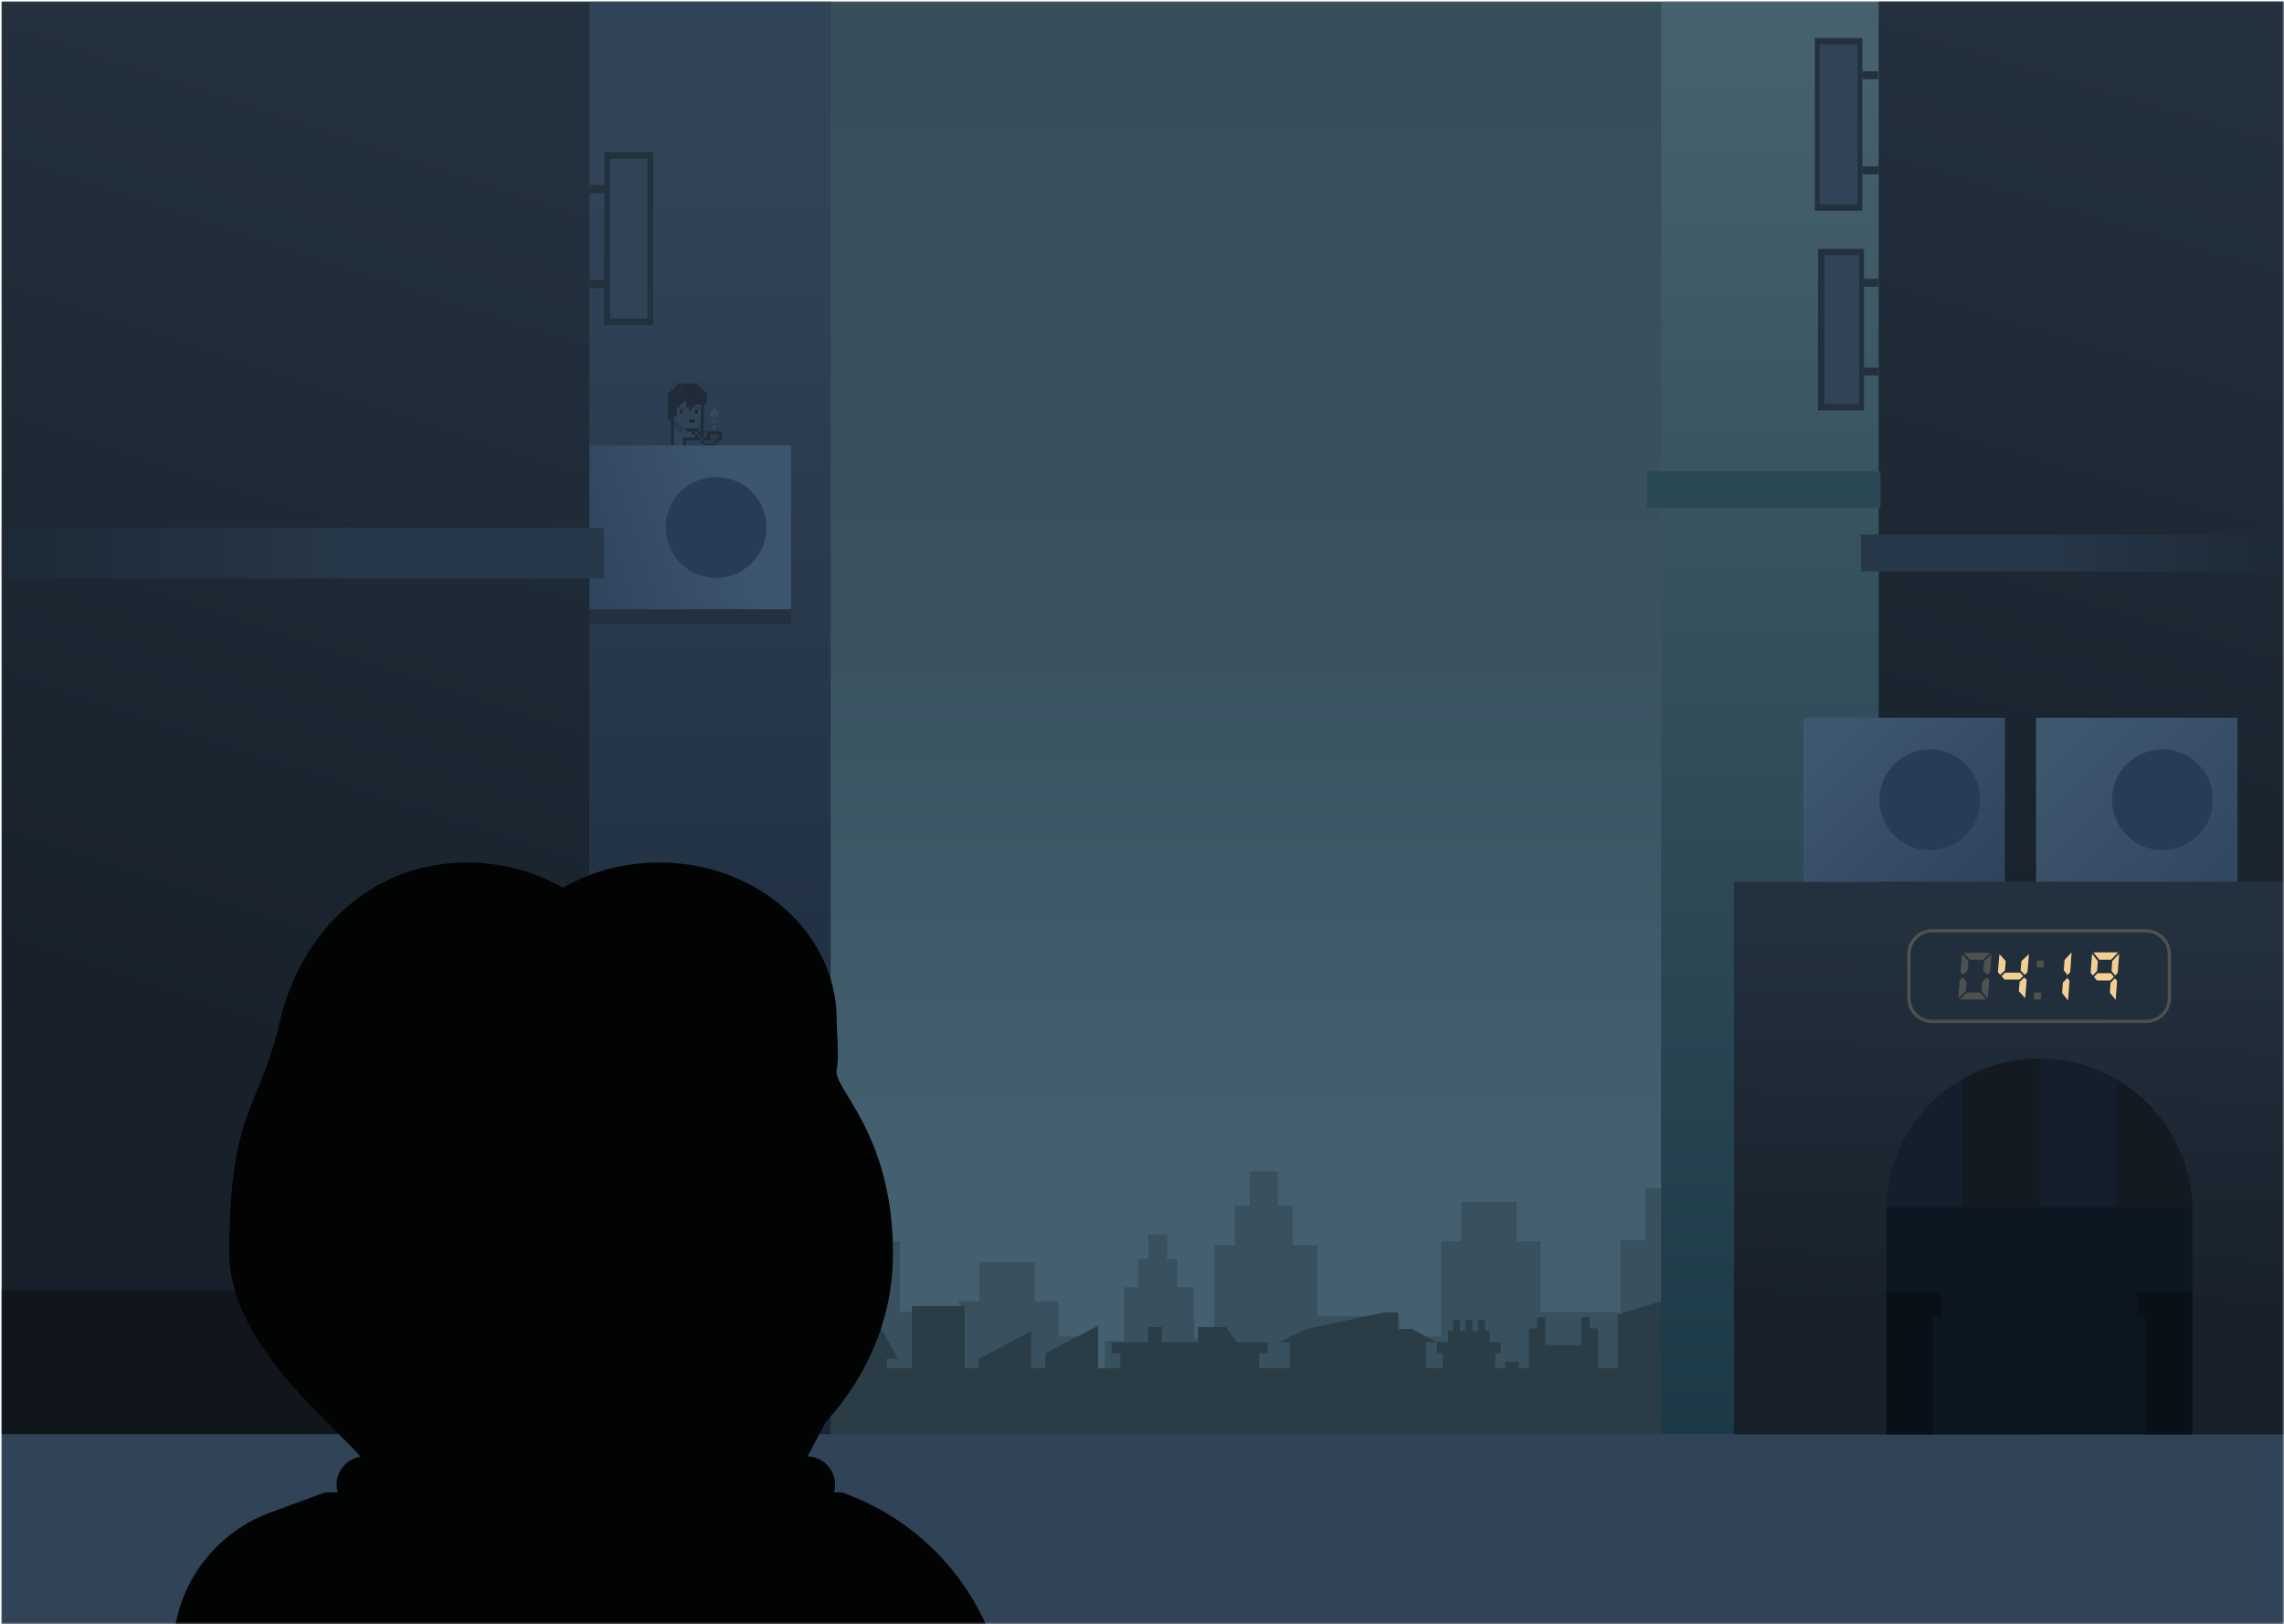 <svg width="1441" height="1025" viewBox="0 0 1441 1025" fill="none" xmlns="http://www.w3.org/2000/svg">
<g clip-path="url(#clip0_1208_59)">
<mask id="mask0_1208_59" style="mask-type:luminance" maskUnits="userSpaceOnUse" x="0" y="0" width="1441" height="1025">
<path d="M1440.82 0.766H0.824V1024.77H1440.82V0.766Z" fill="white"/>
</mask>
<g mask="url(#mask0_1208_59)">
<path d="M1441.83 0.766H0.824V1024.77H1441.83V0.766Z" fill="url(#paint0_linear_1208_59)"/>
<path fill-rule="evenodd" clip-rule="evenodd" d="M1059.63 749.955H1037.89V782.446H1022.3V846.188H882.935V830.493H831.276V785.714H815.584V760.731H806.191V739.236H788.584V760.731H779.191V785.714H765.867V846.188H697V886H1080V722H1059.63V749.955Z" fill="#39515E"/>
<path fill-rule="evenodd" clip-rule="evenodd" d="M1061.61 843.395H1056.22H1046.6H1039.29H1031.64H1021.47V827.781H971.903V783.236H956.845V758.383H947.832L943 758.383L937.5 758.383H930.937H921.924V783.236H909.138V843.395H895V882.999H1087V843.395H1072.76H1061.61Z" fill="#39515E"/>
<path fill-rule="evenodd" clip-rule="evenodd" d="M657.605 843.395H652.218H642.599H635.289H627.635H617.473V827.782H567.903V783.236H552.845V758.383H543.832V737H526.937V758.383H517.924V783.236H505.138V843.395H491V883H683V843.395H668.764H657.605Z" fill="#39515E"/>
<path fill-rule="evenodd" clip-rule="evenodd" d="M757.605 881.395H752.218H742.599H735.289H727.635H717.473V865.781H667.903V821.236H652.845V796.383H643.832L638 796.383L632.5 796.383H626.937H617.924V821.236H605.138V881.395H591V920.999H783V881.395H768.764H757.605Z" fill="#39515E"/>
<path fill-rule="evenodd" clip-rule="evenodd" d="M817.012 855.517H813.196H806.383H801.204H795.783H788.585V844.288H753.473V812.252H742.807V794.378H736.423V779H724.455V794.378H718.071V812.252H709.015V855.517H699V884H835V855.517H824.916H817.012Z" fill="#39515E"/>
<path fill-rule="evenodd" clip-rule="evenodd" d="M505.007 1374.62L505.015 1392H311L321.07 814.097L357.485 842.144H350.474V863.5H360.992V854.044H357.485V847.032H364.497V840.02H367.564V833.008H371.945V840.02H375.452V833.008H379.834V840.02H383.341V833.008H387.723V840.02H390.79V847.032H397.801V854.044H394.294V863.5H400.431V859.303H409.194V863.5H415.331V838.268H420.588V831.256H425.847V824.244H448.633V831.256H453.892V838.268H459.151V863.5H471.421V829.528L504.726 812L504.734 829.502H550.805L566.58 857.549H559.568V863.5H575.343V824.271H608.648V863.5H617.412V857.549L650.716 840.02V863.5H659.48V854.098L692.784 836.567V863.5H706.807V854.044H701.55V847.032H724.337V837.488H733.1V847.032H755.889V837.488H773.612L780.427 847.032H799.709V854.044H794.45V863.5H813.732V847.059H806.721L824.25 838.666L873.33 828.148H882.093V838.666H890.857L906.634 847.059H899.623V863.5H910.139V854.044H906.634V847.032H913.646V840.02H916.713V833.008H921.095V840.02H924.601V833.008H928.983V840.02H932.488V833.008H936.87V840.02H939.939V847.032H946.95V854.044H943.443V863.5H949.578V859.303H958.343V863.5H964.478V838.268H969.737V831.256H974.996V848.811H997.782V831.256H1003.04V838.268H1008.3V863.5H1020.57V829.528L1053.87 819.371V863.5H1080.17V854.044H1074.91V847.032H1097.7V837.488H1106.46V847.032H1129.25V837.488H1146.97L1153.79 847.032H1173.07V854.044H1167.81V863.5H1187.09V842.144H1180.08L1197.61 814.097H1264.22L1279.99 842.144H1272.98V863.5H1283.5V854.044H1279.99V847.032H1287V840.02H1290.07V833.008H1294.45V840.02H1297.96V833.008H1302.34V840.02H1305.85V833.008H1310.23V840.02H1313.3V847.032H1320.31V854.044H1316.8V863.5H1322.94V859.303H1331.7V863.5H1337.84V838.268H1343.1V831.256H1348.35V824.244H1371.14V831.256H1376.4V838.268H1381.66V863.5H1393.93V829.528L1427.23 812V829.502H1471.72L1487.5 857.549H1480.49V863.5H1496.26V824.271H1529.56V863.5H1538.33V857.549L1571.63 840.02V863.5H1580.4V854.098L1613.7 836.567V863.5H1627.72V854.044H1622.46V847.032H1645.25V837.488H1654.02V847.032H1676.8V837.488H1694.53L1701.34 847.032H1720.63V854.044H1715.37V863.5H1734.65V847.059H1727.64L1745.16 838.666L1794.25 828.148H1803.01V838.666H1811.77L1827.55 847.059H1820.54V863.5H1831.06V854.044H1827.55V847.032H1834.56V840.02H1837.63V833.008H1842.01V840.02H1845.52V833.008H1849.9V840.02H1853.4V833.008H1857.79V840.02H1860.85V847.032H1867.86V854.044H1864.36V863.5H1870.49V859.303H1879.26V863.5H1885.39V838.268H1890.65V831.256H1895.91V848.811H1918.7V831.256H1923.96V838.268H1929.21V863.5H1941.49V829.528L1974.79 819.371V863.5H2001.08V854.044H1995.82V847.032H2018.61V837.488H2027.38V847.032H2050.16V837.488H2067.89L2074.7 847.032H2093.98V854.044H2088.73V863.5H2108.01V842.144H2100.99L2118.52 814.097H2185.13L2200.91 842.144H2193.9V863.5H2204.41V854.044H2200.91V847.032H2207.92V840.02H2210.99V833.008H2215.37V840.02H2218.88V833.008H2223.26V840.02H2226.76V833.008H2231.15V840.02H2234.21V847.032H2241.22V854.044H2237.72V863.5H2243.85V859.303H2252.62V863.5H2258.75V838.268H2264.01V831.256H2269.27V824.244H2292.06V831.256H2297.32V838.268H2302.57V863.5H2314.84V829.528L2348.15 812V857.561C2348.15 857.557 2348.16 857.553 2348.16 857.549L2358.68 829.502H2425.28L2441.06 857.549H2434.05V863.5H2449.83V824.271H2483.12V863.5H2491.89V857.549L2525.21 840.02V863.5H2533.96V854.098L2567.27 836.567V863.5H2581.28V854.044H2576.02V847.032H2598.81V837.488H2607.58V847.032H2630.37V837.488H2648.1L2654.91 847.032H2674.19V854.044H2668.92V863.5H2688.22V847.059H2681.2L2698.73 838.666L2747.81 828.148H2756.58V838.666H2765.33L2781.12 847.059H2774.1V863.5H2784.61V854.044H2781.12V847.032H2788.12V840.02H2791.19V833.008H2795.57V840.02H2799.08V833.008H2803.45V840.02H2806.96V833.008H2811.36V840.02H2814.41V847.032H2821.43V854.044H2817.92V863.5H2824.05V859.303H2832.82V863.5H2838.95V838.268H2844.22V831.256H2849.48V848.811H2872.27V831.256H2877.53V838.268H2882.77V863.5H2895.05V829.528L2928.34 819.371V863.5H2954.64V854.044H2949.4V847.032H2972.18V837.488H2980.94V847.032H3003.72V837.488H3021.45L3028.26 847.032H3047.54V854.044H3042.3V863.5H3061.58V842.144H3054.56L3072.08 814.097H3138.71L3154.48 842.144H3147.46V863.5H3157.98V854.044H3154.48V847.032H3161.49V840.02H3164.55V833.008H3168.92V840.02H3172.43V833.008H3176.83V840.02H3180.32V833.008H3184.71V840.02H3187.77V847.032H3194.78V854.044H3191.28V863.5H3197.41V859.303H3206.18V863.5H3212.31V838.268H3217.57V831.256H3222.83V824.244H3245.62V831.256H3250.88V838.268H3256.13V863.5H3268.41V829.528L3301.72 812V861.706H3343V1374.62H2348.16H2348.15H505.007Z" fill="#2A3D46"/>
<path d="M1441.82 905.098H0.824V1024.77H1441.82V905.098Z" fill="#314357"/>
<path d="M524.082 0.766H372V905.096H524.082V0.766Z" fill="url(#paint1_linear_1208_59)"/>
<path d="M1289 1H1048V905H1289V1Z" fill="url(#paint2_linear_1208_59)"/>
<path d="M1441.82 0.766H1185.42V556.47H1441.82V0.766Z" fill="#20251A"/>
<path d="M1598.17 0.766H1185.42V905.096H1598.17V0.766Z" fill="url(#paint3_linear_1208_59)"/>
<path d="M1495.13 556.469H1093.94V905.096H1495.13V556.469Z" fill="url(#paint4_linear_1208_59)"/>
<path fill-rule="evenodd" clip-rule="evenodd" d="M1383.18 764.654C1383.18 711.321 1339.95 668.086 1286.62 668.086C1233.28 668.086 1190.05 711.321 1190.05 764.654V905.095H1383.18V764.654Z" fill="#0D1722"/>
<path fill-rule="evenodd" clip-rule="evenodd" d="M1238.39 680.97C1252.58 672.775 1269.05 668.086 1286.62 668.086C1286.72 668.086 1286.82 668.086 1286.93 668.086V761.817H1238.39V680.97Z" fill="#141A22"/>
<path fill-rule="evenodd" clip-rule="evenodd" d="M1286.93 668.086C1304.42 668.141 1320.83 672.85 1334.96 681.04V761.817H1286.93V668.086Z" fill="#141E2C"/>
<path fill-rule="evenodd" clip-rule="evenodd" d="M1334.96 681.043C1363.03 697.304 1382.15 727.291 1383.14 761.82H1334.96V681.043Z" fill="#141A22"/>
<path fill-rule="evenodd" clip-rule="evenodd" d="M1238.39 680.973V761.82H1190.09C1191.09 727.242 1210.26 697.219 1238.39 680.973Z" fill="#141E2C"/>
<path d="M1225 815.602H1190.05V831.197H1225V815.602Z" fill="#091017"/>
<path d="M1383.19 815.602H1348.24V831.197H1383.19V815.602Z" fill="#091017"/>
<path d="M1219.44 831.195H1190.05V905.096H1219.44V831.195Z" fill="#091017"/>
<path d="M1383.18 831.195H1353.79V905.096H1383.18V831.195Z" fill="#091017"/>
<path d="M372 1H1V905H372V1Z" fill="url(#paint5_linear_1208_59)"/>
<path d="M249.86 814.219H0.824V905.096H249.86V814.219Z" fill="#10161C"/>
<path d="M1264.9 452.93H1137.83V556.469H1264.9V452.93Z" fill="url(#paint6_linear_1208_59)"/>
<path d="M1411.65 452.93H1284.58V556.469H1411.65V452.93Z" fill="url(#paint7_linear_1208_59)"/>
<path d="M1217.61 536.521C1235.18 536.521 1249.43 522.275 1249.43 504.702C1249.43 487.129 1235.18 472.883 1217.61 472.883C1200.03 472.883 1185.79 487.129 1185.79 504.702C1185.79 522.275 1200.03 536.521 1217.61 536.521Z" fill="#263D55"/>
<path d="M1364.36 536.521C1381.93 536.521 1396.18 522.275 1396.18 504.702C1396.18 487.129 1381.93 472.883 1364.36 472.883C1346.78 472.883 1332.54 487.129 1332.54 504.702C1332.54 522.275 1346.78 536.521 1364.36 536.521Z" fill="#263D55"/>
<path fill-rule="evenodd" clip-rule="evenodd" d="M1367.63 602.205C1367.63 594.596 1361.45 588.418 1353.84 588.418H1219.16C1211.55 588.418 1205.38 594.596 1205.38 602.205V629.778C1205.38 637.387 1211.55 643.564 1219.16 643.564H1353.84C1361.45 643.564 1367.63 637.387 1367.63 629.778V602.205Z" fill="#212E3B"/>
<path fill-rule="evenodd" clip-rule="evenodd" d="M1369.71 602.206V629.779C1369.71 638.537 1362.6 645.648 1353.84 645.648H1219.16C1210.4 645.648 1203.29 638.537 1203.29 629.779V602.206C1203.29 593.447 1210.4 586.336 1219.16 586.336H1353.84C1362.6 586.336 1369.71 593.447 1369.71 602.206ZM1367.63 602.206C1367.63 594.597 1361.45 588.419 1353.84 588.419H1219.16C1211.55 588.419 1205.38 594.597 1205.38 602.206V629.779C1205.38 637.388 1211.55 643.565 1219.16 643.565H1353.84C1361.45 643.565 1367.63 637.388 1367.63 629.779V602.206Z" fill="#F3CF95" fill-opacity="0.22"/>
<path d="M1186.39 297.438H1039V320.74H1186.39V297.438Z" fill="#2B4855"/>
<path d="M1441.83 337.328H1174.05V360.63H1441.83V337.328Z" fill="url(#paint8_linear_1208_59)"/>
<path d="M494.613 268.632C494.518 268.651 494.423 268.69 494.329 268.69C492.986 268.69 491.644 268.684 490.305 268.682C488.837 268.682 487.369 268.682 485.904 268.679L485.91 268.684C485.907 268.654 485.904 268.62 485.902 268.59L485.938 268.601C487.38 268.598 488.826 268.595 490.268 268.593C490.38 268.609 490.488 268.637 490.6 268.637C491.939 268.637 493.276 268.637 494.615 268.632H494.613Z" fill="#1C1A06" fill-opacity="0.4"/>
<path d="M485.908 264.324H481.552L481.555 264.329C481.552 264.298 481.55 264.265 481.547 264.234L481.583 264.246C482.906 264.246 484.226 264.237 485.549 264.243C485.668 264.243 485.788 264.298 485.911 264.326L485.908 264.324Z" fill="#1C1A06" fill-opacity="0.4"/>
<path d="M455.438 225.102C455.455 225.121 455.455 225.138 455.438 225.155C454.085 225.155 452.731 225.16 451.375 225.16C451.319 225.16 451.264 225.144 451.211 225.135C451.35 225.124 451.489 225.102 451.628 225.102H455.441H455.438Z" fill="#A56E2D" fill-opacity="0.4"/>
<path d="M477.204 225.102C477.221 225.121 477.221 225.138 477.204 225.155C475.851 225.155 474.497 225.16 473.141 225.16C473.086 225.16 473.03 225.144 472.977 225.135C473.116 225.124 473.255 225.102 473.395 225.102H477.207H477.204Z" fill="#A56E2D" fill-opacity="0.4"/>
<path d="M472.875 264.248C474.32 264.245 475.768 264.242 477.214 264.237C478.656 264.237 480.102 264.237 481.544 264.234C481.547 264.265 481.55 264.298 481.552 264.329C480.104 264.329 478.653 264.323 477.205 264.32C475.891 264.32 474.579 264.32 473.265 264.318C473.134 264.318 473.003 264.273 472.875 264.248Z" fill="#5F3C16" fill-opacity="0.4"/>
<path d="M490.261 273.035C488.813 273.03 487.365 273.024 485.917 273.021C485.747 273.018 485.577 273.013 485.404 273.013H464.638C464.496 273.013 464.354 273.004 464.215 272.999C464.382 272.982 464.549 272.953 464.716 272.953H485.329C485.527 272.953 485.727 272.946 485.925 272.943C487.37 272.943 488.816 272.949 490.261 272.952L490.295 272.938C490.283 272.97 490.272 273.004 490.258 273.038L490.261 273.035Z" fill="#5F3C16" fill-opacity="0.4"/>
<path d="M481.584 268.582C483.021 268.582 484.461 268.585 485.898 268.588C485.901 268.618 485.904 268.652 485.906 268.683C484.609 268.683 483.311 268.683 482.013 268.671C481.868 268.671 481.726 268.613 481.582 268.582H481.584Z" fill="#5F3C16" fill-opacity="0.4"/>
<path d="M498.961 272.942V273.023C496.059 273.023 493.16 273.028 490.258 273.028L490.261 273.034C490.272 273.001 490.283 272.967 490.297 272.934C491.417 272.936 492.534 272.945 493.653 272.945H498.964L498.961 272.942Z" fill="#1C1A06" fill-opacity="0.4"/>
<path d="M453.574 276.058H451.93C451.88 276.058 451.832 276.058 451.782 276.06C451.724 276.063 451.691 276.094 451.688 276.153C451.685 276.208 451.685 276.263 451.684 276.318C451.682 276.859 451.679 277.402 451.677 277.943C451.049 277.945 450.419 277.948 449.791 277.95V276.282C449.791 276.244 449.791 276.208 449.789 276.17C449.789 276.094 449.75 276.058 449.675 276.058H449.526C448.988 276.057 448.45 276.056 447.912 276.054C447.908 275.567 447.906 275.078 447.902 274.591V274.194C448.058 274.153 453.32 274.143 453.547 274.177C453.59 274.316 453.606 275.547 453.571 276.057L453.574 276.058Z" fill="#293948" fill-opacity="0.4"/>
<path d="M444.112 277.914C443.484 277.914 442.856 277.912 442.227 277.911C442.227 277.367 442.226 276.824 442.225 276.28C442.225 276.206 442.221 276.132 442.219 276.059C442.857 276.059 443.495 276.059 444.131 276.06C444.127 276.133 444.118 276.206 444.118 276.279C444.116 276.824 444.114 277.368 444.113 277.914H444.112Z" fill="#293948" fill-opacity="0.4"/>
<path fill-rule="evenodd" clip-rule="evenodd" d="M432.766 257.133L432.759 257.14C432.697 257.137 432.635 257.133 432.575 257.133H429.157C429.095 257.133 429.034 257.138 428.973 257.14C428.98 257.133 428.982 257.124 428.975 257.117V255.247C429.197 255.228 429.404 255.24 429.611 255.238C429.814 255.235 430.019 255.238 430.223 255.238H430.866V253.381C431.013 253.337 432.447 253.325 432.766 253.362V257.133ZM432.766 257.133H434.649V258.983C434.79 259.029 436.205 259.044 436.539 259.005C436.542 258.949 436.548 258.89 436.548 258.83C436.548 258.325 436.548 257.817 436.551 257.311C436.551 257.25 436.511 257.172 436.598 257.132C436.622 257.136 436.645 257.143 436.67 257.143C437.258 257.143 437.846 257.142 438.436 257.14C438.437 257.213 438.439 257.287 438.439 257.361L438.443 259.037V260.903C438.494 260.907 438.523 260.914 438.553 260.914H440.216C440.258 260.914 440.298 260.898 440.339 260.888H442.216C442.22 260.944 442.225 260.998 442.225 261.054V266.426C442.225 266.483 442.219 266.537 442.215 266.592C441.906 266.592 441.598 266.591 441.289 266.592C440.977 266.594 440.665 266.586 440.33 266.599V270.104C440.33 270.182 440.321 270.258 440.316 270.348H435.569C434.705 270.348 433.839 270.348 432.975 270.349C432.906 270.349 432.837 270.376 432.768 270.389C432.766 270.697 432.764 271.007 432.764 271.316C432.764 271.628 432.762 271.941 432.766 272.269H436.548V272.484C436.551 273.034 436.553 273.585 436.554 274.135C436.611 274.145 436.668 274.165 436.724 274.165C437.295 274.167 437.866 274.166 438.437 274.166V276.048H432.243C432.014 276.048 431.785 276.046 431.556 276.048C431.331 276.051 431.105 276.035 430.871 276.06V281.513C430.871 281.587 430.867 281.66 430.865 281.736H425.188C425.19 281.662 425.193 281.588 425.193 281.514V270.606C425.193 270.532 425.197 270.458 425.199 270.384C425.762 270.349 426.922 270.366 427.083 270.418V272.093C427.083 272.252 427.098 272.261 427.25 272.268H430.643C430.71 272.268 430.775 272.261 430.837 272.258C430.881 272.079 430.878 268.661 430.835 268.494C430.774 268.491 430.707 268.485 430.641 268.485H429.102C429.02 268.485 428.974 268.45 428.976 268.362V266.805C428.976 266.74 428.967 266.676 428.961 266.594H427.329C427.279 266.594 427.226 266.603 427.182 266.586C427.145 266.572 427.105 266.532 427.09 266.494C427.073 266.451 427.084 266.396 427.084 266.348V264.921C427.084 264.855 427.076 264.79 427.071 264.699H425.204C425.202 264.175 425.198 263.651 425.196 263.125V262.809H427.088V262.57C427.088 260.823 427.088 259.076 427.09 257.329C427.09 257.264 427.047 257.179 427.138 257.132C427.162 257.136 427.185 257.143 427.209 257.143C427.797 257.143 428.386 257.142 428.975 257.14C428.976 257.213 428.979 257.287 428.98 257.361L428.984 259.037V260.903C429.035 260.907 429.064 260.914 429.094 260.914H430.757C430.798 260.914 430.839 260.898 430.879 260.89C431.447 260.89 432.014 260.891 432.581 260.89C432.749 260.89 432.76 260.878 432.76 260.71C432.76 260.15 432.758 259.588 432.757 259.028C432.758 258.398 432.76 257.77 432.762 257.14L432.769 257.134L432.766 257.133ZM434.665 266.578H438.426C438.46 266.28 438.447 264.83 438.413 264.71H434.665V266.578ZM442.216 257.132H438.601C438.545 257.132 438.489 257.137 438.434 257.138C438.441 257.131 438.442 257.122 438.434 257.115V255.269C438.582 255.226 441.881 255.212 442.208 255.248C442.213 255.269 442.221 255.292 442.221 255.315V257.057C442.221 257.081 442.216 257.105 442.213 257.131L442.216 257.132Z" fill="#364B5F" fill-opacity="0.4"/>
<path d="M423.295 281.737C423.298 281.669 423.302 281.601 423.302 281.533V264.692H421.418V247.67H423.3C423.304 247.033 423.3 246.414 423.303 245.778H425.194C425.195 245.142 425.194 244.522 425.195 243.886H427.082V242H440.329V243.874H442.22V245.765H444.116C444.116 245.987 444.117 246.194 444.118 246.402V247.657H445.977C446.019 247.801 446.036 254.843 445.997 255.231H444.118V275.782C444.118 275.862 444.116 275.943 444.115 276.023C443.488 276.024 442.86 276.025 442.232 276.027C442.23 275.947 442.226 275.868 442.225 275.788C442.223 275.248 442.221 274.709 442.22 274.17C442.168 274.156 442.116 274.133 442.063 274.133C441.488 274.132 440.914 274.133 440.339 274.135C440.337 274.049 440.333 273.963 440.332 273.877C440.329 273.343 440.328 272.809 440.326 272.275C440.953 272.27 441.581 272.267 442.225 272.262V266.796C442.225 266.728 442.219 266.661 442.217 266.593C442.22 266.537 442.226 266.483 442.226 266.427V261.054C442.226 260.999 442.22 260.944 442.218 260.889C442.218 260.269 442.219 259.65 442.22 259.03C442.223 258.717 442.226 258.404 442.226 258.091C442.226 257.771 442.22 257.452 442.218 257.133C442.221 257.109 442.226 257.085 442.226 257.059V255.317C442.226 255.294 442.217 255.271 442.213 255.251C441.886 255.214 438.587 255.229 438.438 255.271V257.118H436.781C436.721 257.118 436.66 257.127 436.599 257.132C436.512 257.172 436.552 257.251 436.552 257.311C436.549 257.817 436.551 258.325 436.55 258.831C436.55 258.89 436.544 258.949 436.54 259.005C436.206 259.044 434.792 259.029 434.651 258.983V257.133H432.767V253.363C432.448 253.325 431.014 253.338 430.866 253.38V255.237H430.224C430.02 255.237 429.816 255.236 429.612 255.237C429.405 255.24 429.197 255.228 428.975 255.247V257.118H427.318C427.258 257.118 427.197 257.127 427.136 257.132C427.046 257.179 427.089 257.264 427.089 257.329C427.087 259.076 427.087 260.823 427.087 262.57V262.81H425.195V263.126C425.197 263.65 425.201 264.174 425.203 264.7C425.199 264.767 425.195 264.835 425.195 264.903V270.219C425.195 270.275 425.199 270.331 425.201 270.385C425.199 270.459 425.195 270.533 425.195 270.607V281.516C425.195 281.589 425.191 281.663 425.189 281.737H423.295ZM428.972 245.787C429.527 245.787 430.083 245.787 430.639 245.784C430.71 245.784 430.781 245.773 430.846 245.768C430.883 245.53 430.874 244.058 430.837 243.922C430.671 243.88 429.149 243.883 428.974 243.933V245.789C428.369 245.789 427.764 245.789 427.159 245.791C427.143 245.791 427.127 245.805 427.1 245.817C427.096 245.848 427.083 245.885 427.083 245.92C427.083 246.451 427.081 246.982 427.083 247.513C427.083 247.656 427.109 247.676 427.265 247.678C427.783 247.68 428.302 247.679 428.82 247.678C428.867 247.678 428.913 247.663 428.972 247.652V245.787Z" fill="#0C1015" fill-opacity="0.4"/>
<path d="M432.788 277.937C432.78 278.003 432.764 278.068 432.763 278.134C432.762 279.267 432.763 280.4 432.762 281.534C432.762 281.602 432.758 281.67 432.756 281.737H430.863C430.866 281.663 430.869 281.59 430.869 281.515V276.062C431.103 276.037 431.329 276.054 431.554 276.05C431.784 276.048 432.012 276.05 432.241 276.05H438.435V274.168C439.065 274.168 439.696 274.17 440.325 274.171V274.169C440.325 274.323 440.329 274.477 440.33 274.631C440.334 275.094 440.335 275.557 440.338 276.02C440.401 276.033 440.463 276.058 440.526 276.058C441.09 276.062 441.654 276.062 442.219 276.064L442.216 276.061C442.219 276.135 442.222 276.209 442.222 276.283C442.223 276.826 442.225 277.37 442.225 277.913C442.139 277.915 442.052 277.918 441.966 277.918H433.005C432.932 277.918 432.861 277.93 432.788 277.937Z" fill="#0C1015" fill-opacity="0.4"/>
<path d="M444.113 281.737C444.113 281.105 444.116 280.472 444.117 279.84C444.141 279.841 444.167 279.843 444.191 279.843C446.692 279.843 449.193 279.841 451.694 279.84C451.693 280.399 451.691 280.957 451.689 281.516C451.689 281.59 451.686 281.664 451.683 281.737H444.113Z" fill="#0C1015" fill-opacity="0.4"/>
<path d="M446.006 276.038C446.008 275.971 446.012 275.903 446.012 275.835V272.27H455.461C455.465 272.312 455.473 272.358 455.473 272.405C455.473 274.191 455.473 275.978 455.472 277.763C455.472 277.822 455.511 277.904 455.414 277.931C455.355 277.927 455.294 277.918 455.234 277.918C454.753 277.918 454.273 277.918 453.792 277.917C453.727 277.917 453.662 277.908 453.58 277.902V277.665C453.578 277.129 453.575 276.594 453.573 276.058C453.607 275.549 453.591 274.317 453.548 274.177C453.321 274.144 448.061 274.154 447.904 274.194V274.592C447.906 275.079 447.91 275.567 447.913 276.055C447.91 276.141 447.904 276.226 447.903 276.312C447.899 276.846 447.898 277.378 447.895 277.912C447.125 277.912 446.357 277.913 445.587 277.912C445.1 277.912 444.614 277.908 444.128 277.907L444.113 277.913C444.115 277.369 444.116 276.824 444.118 276.278C444.118 276.205 444.127 276.131 444.132 276.059C444.715 276.06 445.299 276.062 445.881 276.062C445.922 276.062 445.963 276.045 446.004 276.037L446.006 276.038Z" fill="#0C1015" fill-opacity="0.4"/>
<path d="M447.908 259.032H449.565C449.772 259.032 449.787 259.017 449.787 258.81V257.363C449.787 257.142 449.787 257.141 450.017 257.141H451.483C451.673 257.141 451.679 257.148 451.68 257.34V258.749C451.68 259.007 451.702 259.03 451.968 259.032C452.42 259.033 452.871 259.032 453.323 259.032C453.367 259.032 453.41 259.033 453.452 259.032C453.54 259.032 453.575 259.076 453.572 259.159V262.571C453.572 262.621 453.572 262.67 453.569 262.719C453.566 262.778 453.531 262.809 453.474 262.811C453.424 262.813 453.375 262.813 453.325 262.813H448.168C447.908 262.812 447.895 262.799 447.895 262.541V259.277C447.895 259.205 447.902 259.132 447.907 259.029L447.908 259.032Z" fill="#445E78" fill-opacity="0.4"/>
<path d="M451.694 279.84C449.193 279.841 446.692 279.842 444.191 279.844C444.167 279.844 444.141 279.841 444.117 279.84C443.557 279.839 442.995 279.838 442.434 279.835C442.374 279.835 442.314 279.823 442.254 279.817C442.322 279.815 442.388 279.81 442.456 279.81C443.011 279.807 443.566 279.806 444.121 279.804C445.948 279.804 447.775 279.806 449.602 279.806C449.656 279.806 449.71 279.796 449.791 279.789V277.951C450.419 277.95 451.049 277.948 451.677 277.945L451.689 277.959C451.688 278.568 451.689 279.176 451.689 279.799C451.783 279.802 451.849 279.808 451.914 279.808H453.191C453.315 279.808 453.437 279.816 453.561 279.821C453.494 279.825 453.426 279.834 453.36 279.834C452.805 279.836 452.25 279.838 451.695 279.839L451.694 279.84Z" fill="#19222C" fill-opacity="0.4"/>
<path d="M453.572 276.059C453.574 276.595 453.577 277.13 453.579 277.666V277.903C453.661 277.91 453.727 277.918 453.791 277.918C454.271 277.918 454.752 277.918 455.232 277.919C455.293 277.919 455.354 277.928 455.413 277.933C454.944 277.935 454.477 277.939 454.01 277.941C453.868 277.941 453.727 277.945 453.585 277.946H452.277C452.08 277.946 451.884 277.953 451.688 277.957L451.676 277.943C451.678 277.402 451.681 276.86 451.683 276.319C451.683 276.263 451.683 276.208 451.687 276.153C451.689 276.094 451.723 276.063 451.781 276.061C451.831 276.059 451.879 276.059 451.929 276.059H453.573H453.572Z" fill="#19222C" fill-opacity="0.4"/>
<path d="M449.815 264.713C449.932 264.698 450.047 264.672 450.162 264.671C450.57 264.666 450.978 264.669 451.386 264.669C451.423 264.669 451.461 264.667 451.497 264.671C451.653 264.689 451.684 264.722 451.684 264.884C451.685 265.397 451.685 265.909 451.684 266.423C451.684 266.581 451.672 266.594 451.515 266.595C451.002 266.597 450.49 266.597 449.977 266.595C449.823 266.595 449.794 266.569 449.794 266.429C449.791 265.885 449.794 265.342 449.795 264.798C449.795 264.78 449.804 264.763 449.816 264.713H449.815Z" fill="#445E78" fill-opacity="0.4"/>
<path d="M449.805 268.5C449.929 268.484 450.044 268.457 450.159 268.456C450.567 268.451 450.975 268.454 451.383 268.454C451.415 268.454 451.445 268.454 451.476 268.455C451.647 268.471 451.68 268.503 451.681 268.67C451.682 269.176 451.682 269.684 451.681 270.19C451.681 270.371 451.672 270.379 451.493 270.38C450.993 270.381 450.492 270.381 449.992 270.38C449.815 270.38 449.791 270.358 449.79 270.194C449.788 269.669 449.79 269.144 449.79 268.619C449.79 268.589 449.797 268.559 449.806 268.499L449.805 268.5Z" fill="#445E78" fill-opacity="0.4"/>
<path d="M451.688 277.961C451.884 277.957 452.08 277.951 452.276 277.95C452.712 277.948 453.149 277.95 453.585 277.95C453.583 278.509 453.583 279.067 453.58 279.626C453.58 279.692 453.566 279.758 453.559 279.824C453.436 279.82 453.313 279.812 453.19 279.812C452.764 279.81 452.338 279.812 451.913 279.812C451.846 279.812 451.78 279.806 451.688 279.802V277.961Z" fill="#0C1015" fill-opacity="0.4"/>
<path d="M425.198 264.697H427.065C427.071 264.786 427.078 264.852 427.078 264.918V266.345C427.078 266.395 427.069 266.448 427.085 266.492C427.099 266.529 427.139 266.569 427.177 266.584C427.22 266.601 427.274 266.591 427.323 266.591H428.955C428.961 266.672 428.969 266.738 428.971 266.803C428.972 267.279 428.971 267.755 428.971 268.23C428.971 268.274 428.972 268.316 428.971 268.36C428.968 268.447 429.014 268.482 429.097 268.482H430.635C430.702 268.482 430.769 268.488 430.829 268.492C430.873 268.659 430.875 272.077 430.831 272.256C430.769 272.259 430.704 272.265 430.638 272.265H427.245C427.092 272.259 427.078 272.248 427.078 272.091C427.075 271.603 427.078 271.115 427.078 270.626V270.416C426.915 270.363 425.757 270.346 425.194 270.382C425.191 270.326 425.188 270.27 425.188 270.216V264.899C425.188 264.831 425.194 264.763 425.196 264.695L425.198 264.697Z" fill="#293948" fill-opacity="0.4"/>
<path d="M432.771 270.387C432.84 270.373 432.909 270.347 432.978 270.347C433.842 270.345 434.708 270.346 435.572 270.346H440.319C440.325 270.256 440.333 270.18 440.333 270.103V266.597C440.668 266.585 440.98 266.592 441.292 266.591C441.601 266.59 441.91 266.591 442.218 266.591C442.222 266.659 442.227 266.727 442.227 266.794V272.26C441.583 272.265 440.956 272.269 440.327 272.273H440.33C440.33 272.262 440.33 272.25 440.329 272.237C440.359 271.588 440.344 270.541 440.301 270.381H432.991C432.917 270.381 432.843 270.385 432.77 270.387H432.771Z" fill="#293948" fill-opacity="0.4"/>
<path d="M438.441 259.04C438.44 258.48 438.438 257.922 438.437 257.363C438.437 257.289 438.435 257.215 438.434 257.143C438.489 257.14 438.545 257.137 438.601 257.137H442.217C442.22 257.456 442.225 257.776 442.225 258.094C442.225 258.408 442.222 258.72 442.219 259.034C441.591 259.034 440.963 259.034 440.333 259.035C439.764 259.032 439.194 259.029 438.625 259.026C438.564 259.026 438.503 259.035 438.442 259.04H438.441Z" fill="#293948" fill-opacity="0.4"/>
<path d="M428.971 245.787V243.931C429.147 243.88 430.67 243.878 430.834 243.92C430.871 244.056 430.879 245.529 430.843 245.767C430.778 245.771 430.707 245.782 430.636 245.782C430.08 245.784 429.524 245.784 428.969 245.784L428.971 245.787Z" fill="#151C25" fill-opacity="0.4"/>
<path d="M428.975 245.785V247.65C428.917 247.66 428.871 247.676 428.824 247.676C428.306 247.677 427.787 247.678 427.269 247.676C427.113 247.676 427.088 247.654 427.087 247.511C427.085 246.98 427.087 246.45 427.087 245.918C427.087 245.883 427.098 245.847 427.104 245.816C427.13 245.805 427.146 245.79 427.163 245.79C427.769 245.789 428.374 245.789 428.978 245.788L428.975 245.785Z" fill="#151C25" fill-opacity="0.4"/>
<path d="M440.332 259.033C440.96 259.033 441.588 259.033 442.218 259.031C442.218 259.651 442.217 260.27 442.216 260.89H440.338C440.337 260.271 440.334 259.652 440.333 259.034L440.332 259.033Z" fill="#3E576D" fill-opacity="0.4"/>
<path d="M440.325 272.273C440.327 272.807 440.328 273.341 440.331 273.875C440.331 273.961 440.336 274.047 440.338 274.133L440.322 274.128C439.695 274.128 439.067 274.128 438.44 274.129C438.44 273.514 438.439 272.901 438.438 272.286C438.493 272.282 438.547 272.275 438.603 272.273H440.328H440.325Z" fill="#293948" fill-opacity="0.4"/>
<path d="M440.339 276.015C440.336 275.553 440.334 275.089 440.33 274.627C440.33 274.473 440.327 274.318 440.324 274.164H442.218C442.219 274.704 442.22 275.243 442.223 275.783C442.223 275.863 442.227 275.942 442.23 276.021L442.214 276.016C441.589 276.016 440.964 276.015 440.339 276.014V276.015Z" fill="#293948" fill-opacity="0.4"/>
<path d="M438.437 272.286C438.437 272.901 438.438 273.514 438.439 274.129C437.811 274.131 437.181 274.132 436.553 274.134C436.551 273.585 436.548 273.034 436.547 272.484V272.269H432.764C432.761 271.941 432.762 271.628 432.763 271.316C432.763 271.007 432.765 270.698 432.767 270.389C432.84 270.386 432.914 270.383 432.988 270.383H440.297C440.341 270.542 440.356 271.59 440.325 272.239C439.757 272.239 439.191 272.236 438.623 272.24C438.56 272.24 438.499 272.27 438.436 272.286H438.437Z" fill="#0C1015" fill-opacity="0.4"/>
<path d="M428.97 257.143C429.032 257.14 429.094 257.137 429.154 257.137H432.572C432.633 257.137 432.695 257.14 432.755 257.143C432.754 257.772 432.752 258.4 432.751 259.03C432.123 259.032 431.497 259.034 430.868 259.036C430.299 259.034 429.729 259.03 429.16 259.028C429.1 259.028 429.038 259.036 428.977 259.041C428.976 258.482 428.975 257.924 428.974 257.364C428.974 257.291 428.971 257.217 428.969 257.144L428.97 257.143Z" fill="#293948" fill-opacity="0.4"/>
<path d="M434.664 266.575V264.707H438.412C438.447 264.827 438.459 266.277 438.425 266.575H434.664Z" fill="#020202" fill-opacity="0.4"/>
<path d="M440.332 259.032C440.334 259.65 440.336 260.269 440.337 260.887C440.296 260.896 440.256 260.912 440.215 260.913C439.661 260.914 439.106 260.913 438.552 260.913C438.521 260.913 438.492 260.907 438.441 260.902V259.036C438.502 259.032 438.564 259.023 438.624 259.023C439.193 259.026 439.763 259.028 440.332 259.032Z" fill="#020302" fill-opacity="0.4"/>
<path d="M428.984 259.036C429.045 259.032 429.107 259.023 429.167 259.023C429.736 259.026 430.306 259.028 430.875 259.032C430.877 259.65 430.879 260.269 430.88 260.887C430.839 260.896 430.798 260.912 430.758 260.912C430.203 260.913 429.649 260.912 429.094 260.912C429.064 260.912 429.035 260.906 428.984 260.901V259.036V259.036Z" fill="#020302" fill-opacity="0.4"/>
<path d="M430.872 260.885C430.871 260.267 430.868 259.648 430.867 259.03C431.494 259.027 432.121 259.026 432.75 259.023C432.751 259.584 432.753 260.146 432.753 260.706C432.753 260.874 432.741 260.884 432.574 260.885C432.007 260.887 431.44 260.885 430.872 260.885Z" fill="#3E576D" fill-opacity="0.4"/>
<path d="M444.118 279.806C443.564 279.808 443.008 279.81 442.454 279.812C442.386 279.812 442.318 279.817 442.252 279.82C442.243 279.755 442.226 279.69 442.226 279.625C442.224 279.067 442.223 278.509 442.223 277.949C442.852 277.952 443.482 277.954 444.111 277.955L444.11 277.953C444.112 278.027 444.116 278.101 444.116 278.174C444.117 278.718 444.118 279.262 444.118 279.805V279.806Z" fill="#0C1015" fill-opacity="0.4"/>
<path d="M447.913 276.055C448.45 276.056 448.988 276.057 449.526 276.058H449.675C449.75 276.058 449.79 276.093 449.79 276.171C449.79 276.209 449.792 276.245 449.792 276.282V277.95C449.16 277.95 448.527 277.948 447.895 277.947C447.896 277.935 447.896 277.924 447.895 277.912C447.897 277.378 447.898 276.845 447.902 276.311C447.902 276.226 447.909 276.141 447.913 276.055Z" fill="#19222C" fill-opacity="0.4"/>
<path d="M444.109 277.951C445.371 277.951 446.631 277.949 447.893 277.949C448.524 277.949 449.158 277.951 449.79 277.953V279.791C449.708 279.798 449.654 279.808 449.601 279.808C447.774 279.808 445.946 279.808 444.119 279.805C444.119 279.262 444.118 278.718 444.117 278.174C444.117 278.1 444.113 278.027 444.111 277.953L444.109 277.951Z" fill="#293948" fill-opacity="0.4"/>
<path d="M435.629 259.997C435.773 259.961 435.915 259.891 436.06 259.891C437.366 259.883 438.67 259.888 439.976 259.888C439.976 259.916 439.976 259.944 439.979 259.974C438.656 259.974 437.333 259.972 436.01 259.974C435.882 259.974 435.757 259.991 435.629 260.002V259.997Z" fill="#1C1A06" fill-opacity="0.4"/>
<path d="M499.068 281.039H372V384.578H499.068V281.039Z" fill="url(#paint9_linear_1208_59)"/>
<path d="M381 333H1V365H381V333Z" fill="url(#paint10_linear_1208_59)"/>
<path d="M499.068 384.578H372V393.871H499.068V384.578Z" fill="#23303D"/>
<path d="M451.776 364.63C469.349 364.63 483.595 350.384 483.595 332.811C483.595 315.238 469.349 300.992 451.776 300.992C434.203 300.992 419.957 315.238 419.957 332.811C419.957 350.384 434.203 364.63 451.776 364.63Z" fill="#263D55"/>
<path fill-rule="evenodd" clip-rule="evenodd" d="M1255.81 601.254L1251.05 605.675H1242.8L1238.8 601.254H1255.81ZM1253.24 630.726H1236.23L1240.99 626.348H1249.24L1253.24 630.726ZM1240.74 619.569L1240.23 625.505L1235.47 629.884L1236.44 618.474L1238.25 616.832L1240.74 619.569ZM1236.9 613.506L1237.87 602.096L1241.87 606.475L1241.37 612.411L1238.38 615.19L1236.9 613.506ZM1255.09 618.474L1254.12 629.884L1250.12 625.505L1250.63 619.569L1253.62 616.832L1255.09 618.474ZM1251.26 612.411L1251.77 606.475L1256.52 602.096L1255.56 613.506L1253.75 615.19L1251.26 612.411Z" fill="#F3CF95" fill-opacity="0.22"/>
<path fill-rule="evenodd" clip-rule="evenodd" d="M1260.48 613.508L1261.45 602.098L1265.45 606.477L1264.94 612.413L1261.95 615.192L1260.48 613.508ZM1278.67 618.476L1277.7 629.886L1273.7 625.507L1274.21 619.571L1277.2 616.834L1278.67 618.476ZM1274.84 612.413L1275.34 606.477L1280.1 602.098L1279.13 613.508L1277.32 615.192L1274.84 612.413ZM1274.46 613.803L1276.48 615.992L1274.08 618.181H1264.73L1262.76 615.992L1265.11 613.803H1274.46Z" fill="#F3CF95"/>
<path fill-rule="evenodd" clip-rule="evenodd" d="M1283.05 630.726L1283.43 626.348H1287.85L1287.47 630.726H1283.05ZM1284.82 610.559L1285.2 606.18H1289.62L1289.24 610.559H1284.82Z" fill="#F3CF95" fill-opacity="0.22"/>
<path fill-rule="evenodd" clip-rule="evenodd" d="M213.058 941.774C212.613 940.217 212.374 938.572 212.374 936.872C212.374 927.956 218.945 920.561 227.504 919.272C224.912 916.286 221.853 913.007 218.261 909.483C190.342 882.097 144.691 838.44 144.691 791.135C144.691 699.597 162.928 702.667 176.836 643.575C189.39 590.235 232.583 544.289 294.381 544.289C316.775 544.289 337.642 550.13 355.149 560.188C372.655 550.13 393.522 544.289 415.916 544.289C477.714 544.289 527.887 588.778 527.887 643.575C527.887 650.754 529.522 668.222 527.887 674.97C525.014 686.773 563.398 714.241 563.398 791.135C563.398 831.362 547.505 868.324 520.987 897.348L509.502 919.078C519.126 919.308 526.869 927.193 526.869 936.872C526.869 938.572 526.63 940.217 526.184 941.774H531.16C584.264 960.583 622.835 1005.64 633.43 1061.26L715.749 1493.37C687.741 1500.93 659.956 1507.8 632.384 1513.92L637.241 1558.8C637.241 1558.8 649.111 1605.78 651.265 1633.97C653.419 1662.16 658.242 1700.69 645.835 1726.4C642.925 1732.43 639.238 1737.12 638.161 1741.83C634.319 1758.63 625.915 1760.45 617.607 1756.72C606.753 1751.84 606.603 1748.63 614.897 1729.47C614.897 1729.47 603.809 1726.43 603.174 1715.21C603.174 1715.21 609.095 1678.82 608.387 1664.01C607.678 1649.21 603.089 1635.28 603.089 1635.28C603.089 1635.28 592.793 1669.58 593.104 1683.69C593.415 1697.81 584.966 1704.98 580.091 1693.88C575.216 1682.78 574.674 1679.42 577.14 1664.21C579.605 1648.99 583.171 1624.62 582.144 1614.95C581.117 1605.28 586.677 1569.9 586.677 1569.9L572.606 1526.06C565.177 1527.43 557.764 1528.73 550.365 1529.98L530.387 2442.85H500.945C503.113 2464.16 511.127 2491.42 533.603 2494.24C556.079 2497.06 571.029 2511.01 562.098 2519.07C553.167 2527.14 479.45 2530.94 460.883 2529.47C442.317 2528 425.645 2524.3 428.055 2494.24C429.481 2476.45 434.279 2456.32 437.96 2442.85H406.483L352.146 1693.82L286.523 2442.85H252.281C254.449 2464.16 262.463 2491.42 284.939 2494.24C307.415 2497.06 322.365 2511.01 313.434 2519.07C304.503 2527.14 230.786 2530.94 212.22 2529.47C193.653 2528 176.981 2524.3 179.391 2494.24C180.817 2476.45 185.615 2456.32 189.296 2442.85H153.191L154.783 1533.68C151.887 1533.17 148.993 1532.65 146.101 1532.12L133.974 1569.9C133.974 1569.9 139.533 1605.28 138.506 1614.95C137.48 1624.62 141.045 1648.99 143.511 1664.21C145.976 1679.42 145.434 1682.78 140.559 1693.88C135.684 1704.98 127.235 1697.81 127.546 1683.69C127.857 1669.58 117.562 1635.28 117.562 1635.28C117.562 1635.28 112.972 1649.21 112.264 1664.01C111.555 1678.82 117.476 1715.21 117.476 1715.21C116.841 1726.43 105.753 1729.47 105.753 1729.47C114.047 1748.63 113.897 1751.84 103.043 1756.72C94.735 1760.45 86.332 1758.63 82.49 1741.83C81.412 1737.12 77.725 1732.43 74.815 1726.4C62.408 1700.69 67.231 1662.16 69.385 1633.97C71.54 1605.78 83.409 1558.8 83.409 1558.8L87.67 1519.43C58.607 1512.16 29.723 1503.5 1 1493.37L111.737 1020.65C118.816 990.43 141.03 965.385 170.321 954.601L205.163 941.774H213.058Z" fill="#020303"/>
</g>
<path d="M1336.34 601L1331.98 605.632H1324.41L1320.74 601H1336.34ZM1319 613.838L1319.89 601.882L1323.56 606.471L1323.09 612.691L1320.35 615.603L1319 613.838ZM1335.69 619.044L1334.8 631L1331.13 626.412L1331.59 620.191L1334.33 617.324L1335.69 619.044ZM1332.17 612.691L1332.64 606.471L1337 601.882L1336.11 613.838L1334.45 615.603L1332.17 612.691ZM1331.82 614.147L1333.68 616.441L1331.48 618.735H1322.9L1321.09 616.441L1323.25 614.147H1331.82Z" fill="#F3CF95"/>
<path d="M1305.66 618.936L1304.75 631.432L1301 626.636L1301.47 620.135L1304.28 617.138L1305.66 618.936ZM1302.07 612.296L1302.54 605.795L1307 601L1306.09 613.495L1304.39 615.34L1302.07 612.296Z" fill="#F3CF95"/>
<path d="M1175 24H1145V133H1175V24Z" fill="#23303E"/>
<path d="M1172 28H1148V129H1172V28Z" fill="#314357"/>
<path d="M1185 45H1175V50H1185V45Z" fill="#23303E"/>
<path d="M1185 105H1175V110H1185V105Z" fill="#23303E"/>
<path d="M1176 157H1147V259H1176V157Z" fill="#23303E"/>
<path d="M1173 161H1151V255H1173V161Z" fill="#314357"/>
<path d="M1185 176H1176V181H1185V176Z" fill="#23303E"/>
<path d="M1185 232H1176V237H1185V232Z" fill="#23303E"/>
<path d="M412.146 96H381.227V205.137H412.146V96Z" fill="#23303E"/>
<path d="M408.443 100.086H384.934V201.049H408.443V100.086Z" fill="#314357"/>
<path d="M381.228 116.719H372V121.963H381.228V116.719Z" fill="#23303E"/>
<path d="M381.228 176.668H372V181.913H381.228V176.668Z" fill="#23303E"/>
</g>
<defs>
<linearGradient id="paint0_linear_1208_59" x1="822.13" y1="22.549" x2="822.13" y2="746.738" gradientUnits="userSpaceOnUse">
<stop stop-color="#374E5B"/>
<stop offset="0.51" stop-color="#3A5260"/>
<stop offset="1" stop-color="#446070"/>
</linearGradient>
<linearGradient id="paint1_linear_1208_59" x1="479.071" y1="114.141" x2="479.071" y2="1199.47" gradientUnits="userSpaceOnUse">
<stop stop-color="#314357"/>
<stop offset="1" stop-color="#0E1C2C"/>
</linearGradient>
<linearGradient id="paint2_linear_1208_59" x1="941.991" y1="41.524" x2="941.991" y2="972.545" gradientUnits="userSpaceOnUse">
<stop stop-color="#46616D"/>
<stop offset="1" stop-color="#193644"/>
</linearGradient>
<linearGradient id="paint3_linear_1208_59" x1="1519.91" y1="91.404" x2="1352.54" y2="653.622" gradientUnits="userSpaceOnUse">
<stop stop-color="#23303E"/>
<stop offset="1" stop-color="#18212B"/>
</linearGradient>
<linearGradient id="paint4_linear_1208_59" x1="1419.06" y1="591.411" x2="1414.73" y2="824.544" gradientUnits="userSpaceOnUse">
<stop stop-color="#23303E"/>
<stop offset="1" stop-color="#18212B"/>
</linearGradient>
<linearGradient id="paint5_linear_1208_59" x1="301.651" y1="91.606" x2="119.103" y2="642.987" gradientUnits="userSpaceOnUse">
<stop stop-color="#23303E"/>
<stop offset="1" stop-color="#18212B"/>
</linearGradient>
<linearGradient id="paint6_linear_1208_59" x1="1153.02" y1="469.233" x2="1391.8" y2="704.626" gradientUnits="userSpaceOnUse">
<stop stop-color="#3F566F"/>
<stop offset="1" stop-color="#152B43"/>
</linearGradient>
<linearGradient id="paint7_linear_1208_59" x1="1305.7" y1="461.953" x2="1598.17" y2="753.097" gradientUnits="userSpaceOnUse">
<stop stop-color="#3F566F"/>
<stop offset="1" stop-color="#152B43"/>
</linearGradient>
<linearGradient id="paint8_linear_1208_59" x1="1284.58" y1="228.93" x2="1546.77" y2="229.855" gradientUnits="userSpaceOnUse">
<stop stop-color="#27384A"/>
<stop offset="1" stop-color="#161F29"/>
</linearGradient>
<linearGradient id="paint9_linear_1208_59" x1="469.65" y1="332.808" x2="193.468" y2="424.765" gradientUnits="userSpaceOnUse">
<stop stop-color="#3E556E"/>
<stop offset="1" stop-color="#142A42"/>
</linearGradient>
<linearGradient id="paint10_linear_1208_59" x1="224.147" y1="451.854" x2="-147.912" y2="453.664" gradientUnits="userSpaceOnUse">
<stop stop-color="#27384A"/>
<stop offset="1" stop-color="#161F29"/>
</linearGradient>
<clipPath id="clip0_1208_59">
<rect width="1441" height="1025" fill="white"/>
</clipPath>
</defs>
</svg>
